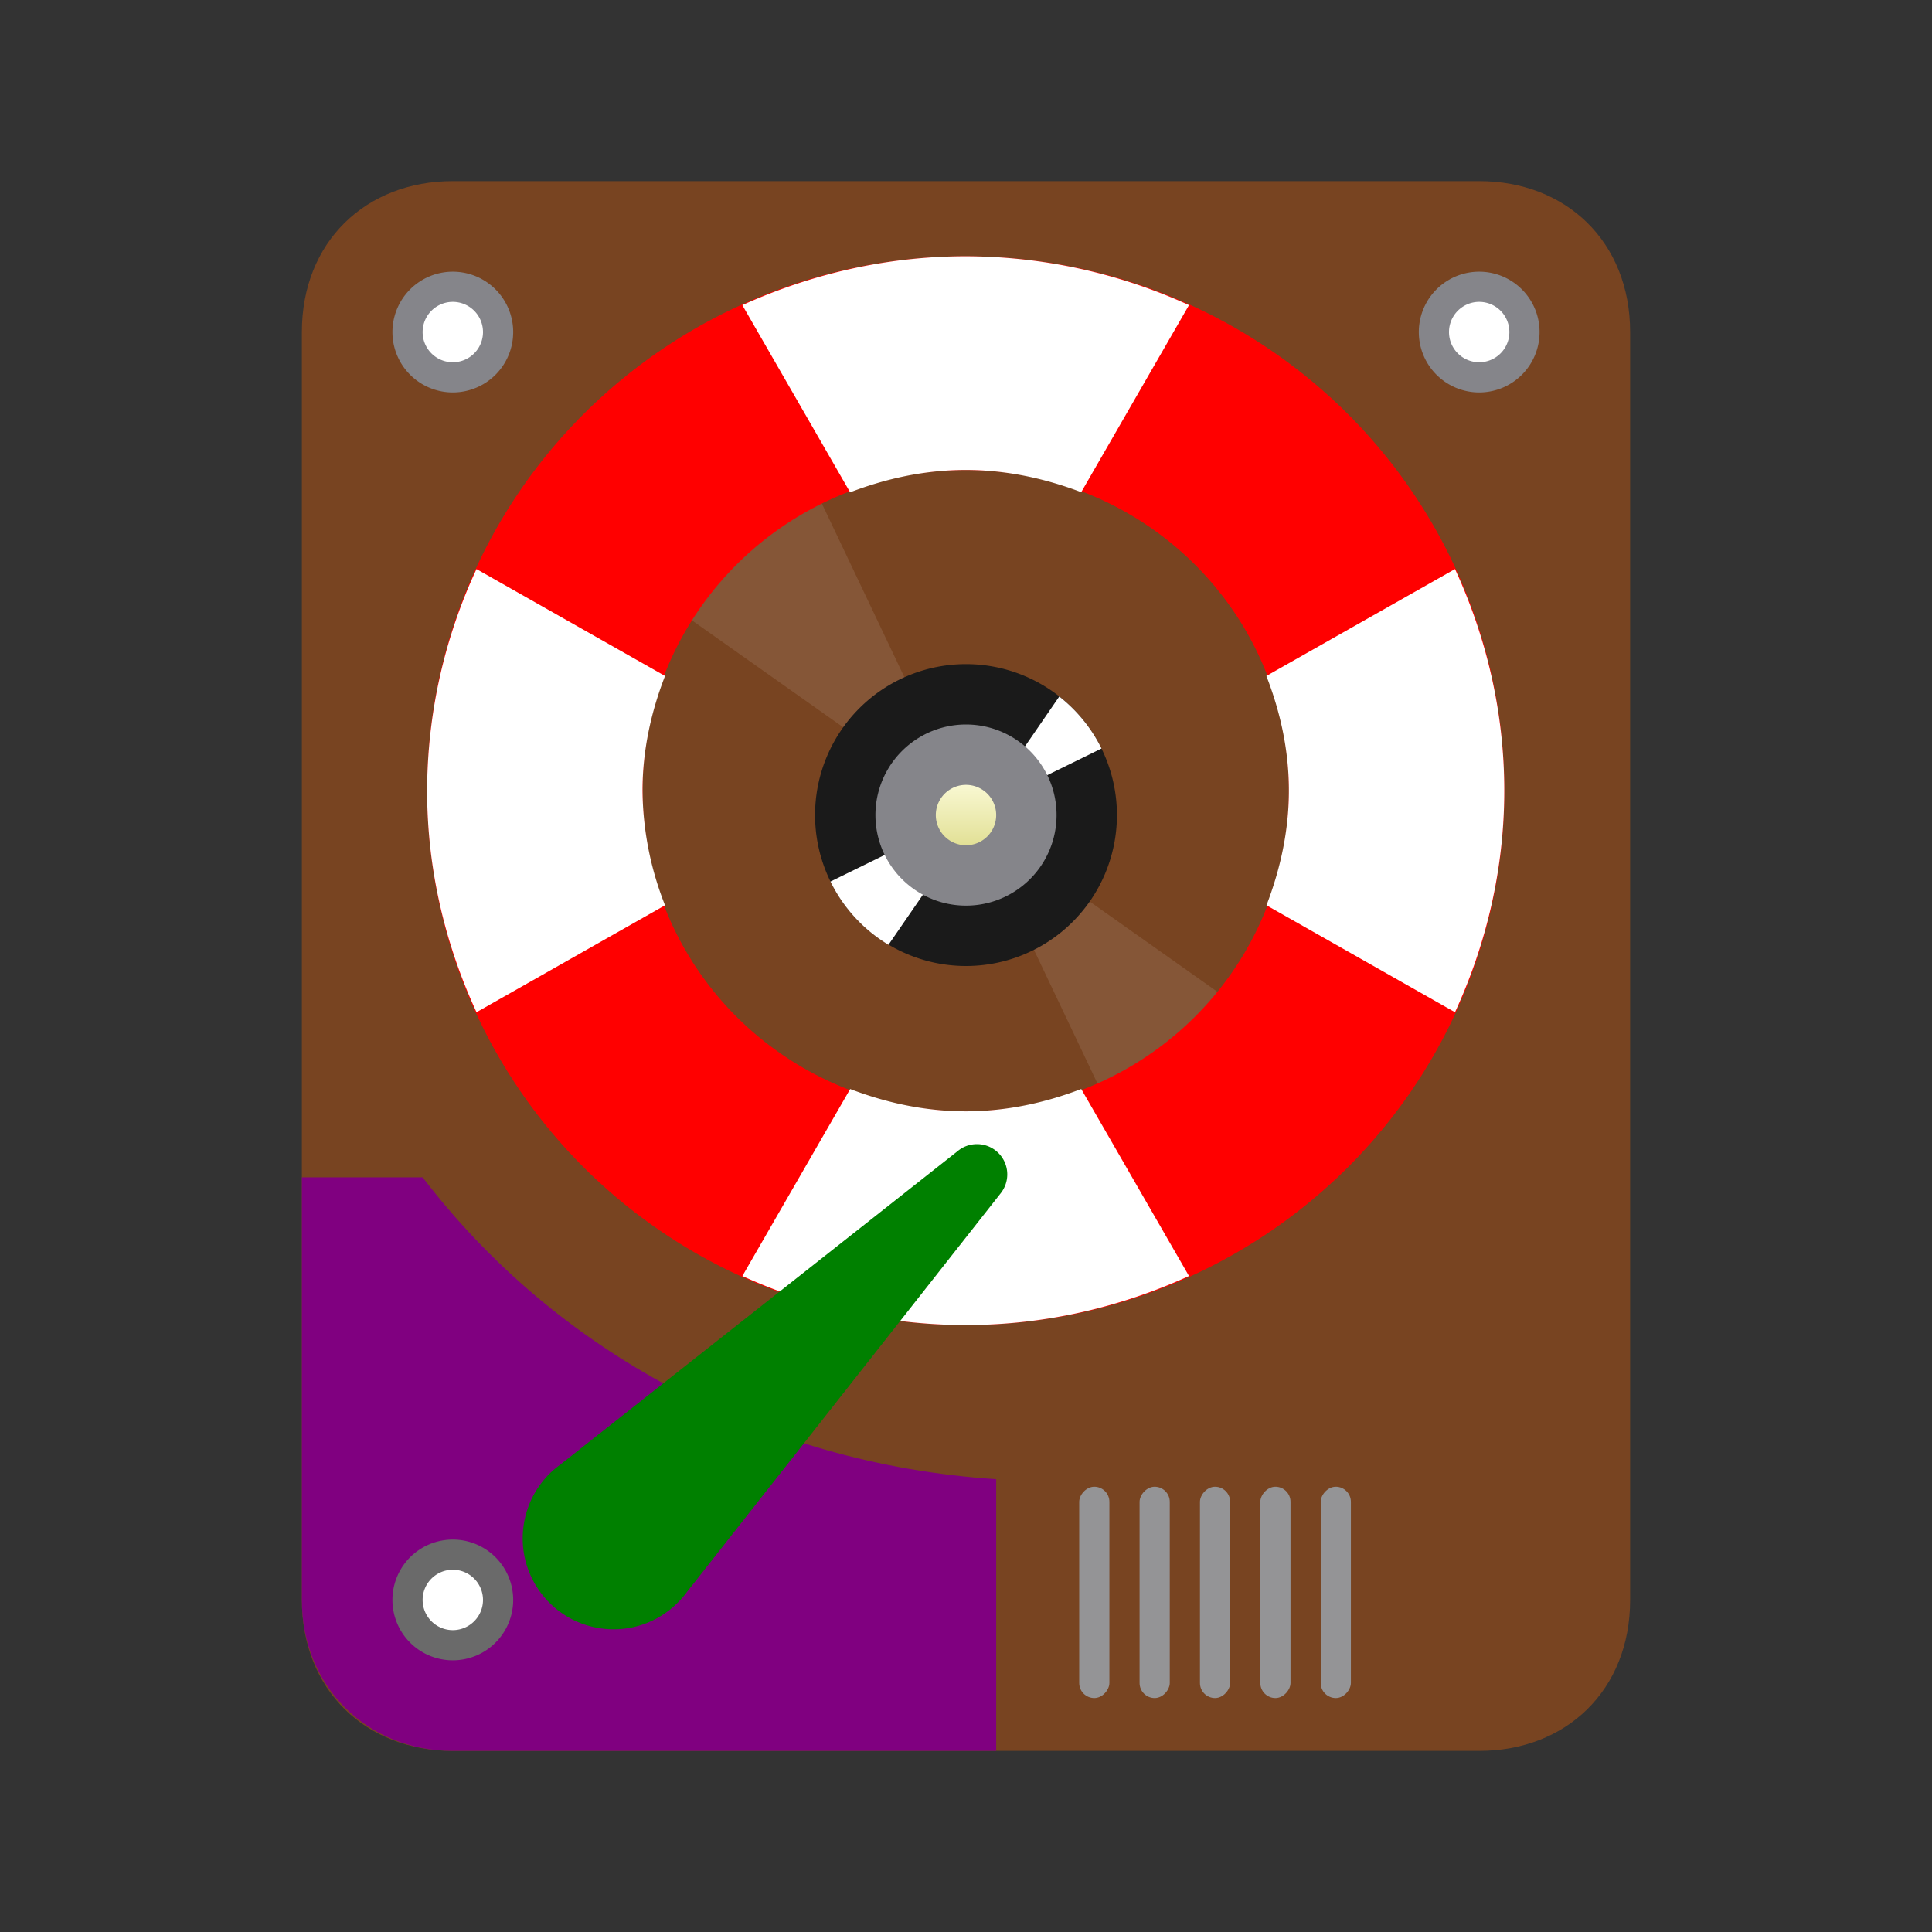 <?xml version="1.0" encoding="UTF-8" standalone="no"?>
<svg
   xmlns:dc="http://purl.org/dc/elements/1.1/"
   xmlns:cc="http://creativecommons.org/ns#"
   xmlns:rdf="http://www.w3.org/1999/02/22-rdf-syntax-ns#"
   xmlns:svg="http://www.w3.org/2000/svg"
   xmlns="http://www.w3.org/2000/svg"
   xmlns:xlink="http://www.w3.org/1999/xlink"
   xmlns:sodipodi="http://sodipodi.sourceforge.net/DTD/sodipodi-0.dtd"
   xmlns:inkscape="http://www.inkscape.org/namespaces/inkscape"
   width="64"
   height="64"
   version="1.1"
   id="svg67"
   sodipodi:docname="Recovery1.svg"
   inkscape:version="1.0.2 (1.0.2+r75+1)">
  <rect width="100%" height="100%" fill="#333333" stroke="none"/>
  <sodipodi:namedview
     pagecolor="#ffffff"
     bordercolor="#666666"
     borderopacity="1"
     objecttolerance="10"
     gridtolerance="10"
     guidetolerance="10"
     inkscape:pageopacity="0"
     inkscape:pageshadow="2"
     inkscape:window-width="1920"
     inkscape:window-height="1017"
     id="namedview69"
     showgrid="false"
     inkscape:zoom="13.40625"
     inkscape:cx="33.060019"
     inkscape:cy="33.098081"
     inkscape:window-x="0"
     inkscape:window-y="0"
     inkscape:window-maximized="1"
     inkscape:current-layer="svg67"
     inkscape:snap-text-baseline="true"
     inkscape:document-rotation="0" />
  <defs
     id="defs9">
    <path
       d="M5 10A5 5 0 1 1 5 0a5 5 0 0 1 0 10z"
       id="a" />
    <path
       d="M2.429 9.29A5.023 5.023 0 0 1 .507 7.196l8.979-4.408a5.02 5.02 0 0 0-1.399-1.722L2.43 9.289z"
       id="b" />
    <linearGradient
       x1="5"
       y1="6"
       x2="5"
       y2="4"
       id="c"
       gradientUnits="userSpaceOnUse"
       gradientTransform="translate(27 22)">
      <stop
         stop-color="#E2E096"
         offset="0%"
         id="stop4" />
      <stop
         stop-color="#F9F8D2"
         offset="100%"
         id="stop6" />
    </linearGradient>
  </defs>
  <path
     d="M54 53c0 2.991-2.121 5-5 5H15c-2.878 0-5-2.009-5-5V11c0-2.991 2.122-5 5-5h34c2.878 0 5 2.009 5 5z"
     fill="#cacbcf"
     id="path11"
     style="fill:#784421" />
  <g
     fill="none"
     id="g17">
    <path
       d="M51 11a2 2 0 1 1-4 0 2 2 0 0 1 4 0z"
       fill="#85858a"
       id="path13" />
    <path
       d="M50 11a1 1 0 1 0-2 0 1 1 0 0 0 2 0z"
       fill="#fff"
       id="path15" />
  </g>
  <g
     fill="none"
     id="g23">
    <path
       d="M17 11a2 2 0 1 1-4 0 2 2 0 0 1 4 0z"
       fill="#85858a"
       id="path19" />
    <path
       d="M16 11a1 1 0 1 0-2 0 1 1 0 0 0 2 0z"
       fill="#fff"
       id="path21" />
  </g>
  <path
     d="M14 39h-4v14c0 2.873 2.169 5 5 5h18v-9c-7.752-.5-14.611-4.25-19-10z"
     fill="#949496"
     id="path25"
     style="fill:#800080" />
  <path
     fill="#fff"
     fill-rule="evenodd"
     opacity=".1"
     d="M18.292 17.277L25 12l14.387 30.27 6.486-5.495z"
     id="path29" />
  <use
     transform="translate(27 22)"
     height="100%"
     width="100%"
     xlink:href="#a"
     fill="#1a1a1a"
     fill-rule="evenodd"
     id="use31" />
  <use
     height="100%"
     width="100%"
     xlink:href="#b"
     transform="translate(27.003 22.007)"
     opacity=".1"
     fill="#fff"
     fill-rule="evenodd"
     id="use33" />
  <path
     d="M32 30a3 3 0 1 1 0-6 3 3 0 0 1 0 6z"
     fill="#85858a"
     fill-rule="evenodd"
     id="path35" />
  <path
     d="M33 27a1 1 0 1 1-2 0 1 1 0 0 1 2 0"
     fill="url(#c)"
     fill-rule="evenodd"
     id="path37" />
  <g
     transform="matrix(-1 0 0 1 44.75 49.25)"
     fill="#949496"
     fill-rule="evenodd"
     id="g53">
    <rect
       rx=".5"
       height="7"
       width="1"
       id="rect43" />
    <rect
       rx=".5"
       height="7"
       width="1"
       x="2"
       id="rect45" />
    <rect
       rx=".5"
       height="7"
       width="1"
       x="4"
       id="rect47" />
    <rect
       rx=".5"
       height="7"
       width="1"
       x="6"
       id="rect49" />
    <rect
       rx=".5"
       height="7"
       width="1"
       x="8"
       id="rect51" />
  </g>
  <g
     fill="none"
     id="g65">
    <path
       d="M17 53a2 2 0 1 1-4 0 2 2 0 0 1 4 0z"
       fill="#6a6a6a"
       id="path61" />
    <path
       d="M16 53a1 1 0 1 0-2 0 1 1 0 0 0 2 0z"
       fill="#fff"
       id="path63" />
  </g>
  <path
     d="M 31.857,8.489 A 17.842,17.703 0 0 0 14.15,26.192 17.842,17.703 0 0 0 31.992,43.895 17.842,17.703 0 0 0 49.834,26.192 17.842,17.703 0 0 0 31.992,8.489 a 17.842,17.703 0 0 0 -0.135,0 z m 0.123,7.081 a 10.705,10.622 0 0 1 0.012,0 10.705,10.622 0 0 1 10.705,10.622 A 10.705,10.622 0 0 1 31.992,36.814 10.705,10.622 0 0 1 21.286,26.192 10.705,10.622 0 0 1 31.98,15.57 Z"
     fill="#ff6e65"
     stroke-linecap="round"
     stroke-linejoin="round"
     stroke-width="1.107"
     style="paint-order:stroke fill markers;fill:#ff0000"
     id="path10" />
  <path
     d="m 15.785,18.851 a 17.749,17.611 0 0 0 -1.636,7.338 c 0,2.618 0.602,5.103 1.636,7.342 l 6.245,-3.542 a 10.691,10.608 0 0 1 -0.746,-3.801 c 0,-1.338 0.288,-2.618 0.746,-3.796 m -6.249,-3.542 m 32.418,0 -6.249,3.542 c 0.459,1.178 0.746,2.453 0.746,3.796 0,1.343 -0.288,2.618 -0.742,3.801 l 6.245,3.542 c 1.03,-2.239 1.632,-4.724 1.632,-7.342 0,-2.618 -0.602,-5.103 -1.632,-7.338 M 28.161,36.079 24.592,42.27 c 2.257,1.026 4.761,1.624 7.4,1.624 2.639,0 5.143,-0.598 7.395,-1.624 l -3.57,-6.196 c -1.187,0.455 -2.473,0.74 -3.826,0.74 -1.353,0 -2.639,-0.285 -3.83,-0.74 m 3.83,-27.585 c -2.639,0 -5.143,0.598 -7.4,1.619 l 3.57,6.2 c 1.191,-0.455 2.473,-0.74 3.83,-0.74 1.349,0 2.639,0.285 3.826,0.736 L 39.387,10.108 A 17.749,17.611 0 0 0 31.992,8.489"
     fill="#ffffff"
     id="path12"
     style="stroke-width:4.478;fill:#ffffff" />
  <path
     d="M 22.747,52.747 33.129,39.554 c 0.148,-0.177 0.238,-0.403 0.238,-0.65 0,-0.554 -0.449,-1.003 -1.003,-1.003 -0.247,0 -0.473,0.088 -0.649,0.238 L 18.538,48.534 a 2.923,2.988 0 0 0 -1.223,2.424 c 0,1.666 1.348,3.014 3.01,3.014 a 3.024,3.091 0 0 0 2.422,-1.224 z"
     fill="#ffffff"
     id="path41-8"
     style="fill:#008000;stroke-width:0.852" />
</svg>
